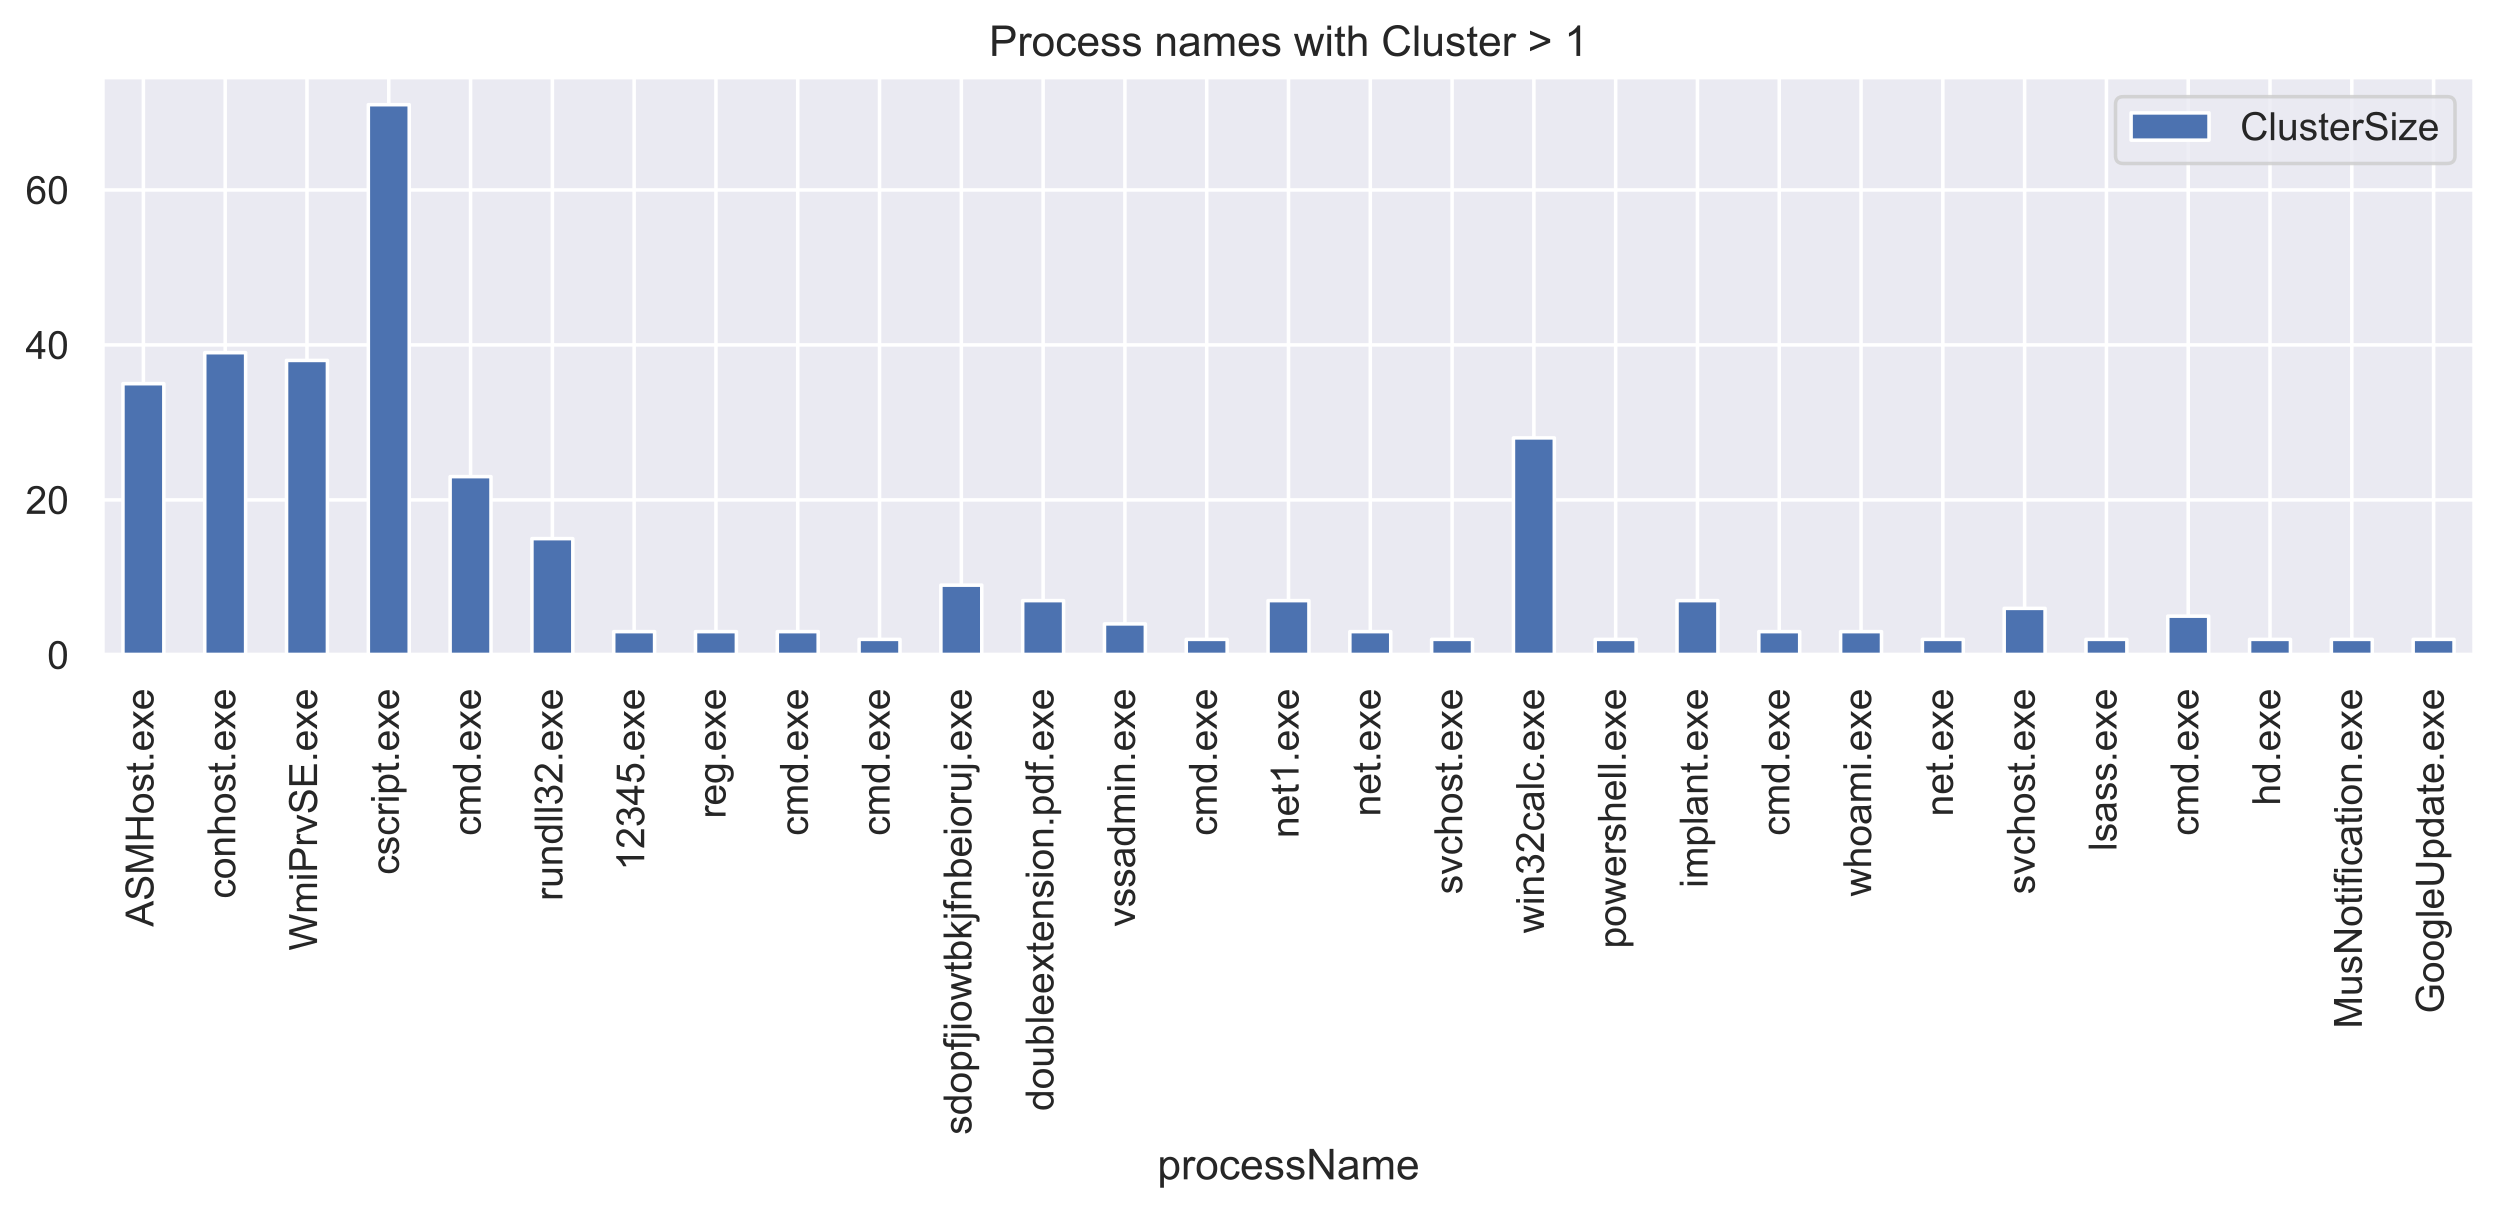 <?xml version="1.0" encoding="utf-8" standalone="no"?>
<!DOCTYPE svg PUBLIC "-//W3C//DTD SVG 1.1//EN"
  "http://www.w3.org/Graphics/SVG/1.1/DTD/svg11.dtd">
<!-- Created with matplotlib (https://matplotlib.org/) -->
<svg height="342.499pt" version="1.1" viewBox="0 0 705.734 342.499" width="705.734pt" xmlns="http://www.w3.org/2000/svg" xmlns:xlink="http://www.w3.org/1999/xlink">
 <defs>
  <style type="text/css">
*{stroke-linecap:butt;stroke-linejoin:round;}
  </style>
 </defs>
 <g id="figure_1">
  <g id="patch_1">
   <path d="M 0 342.499 
L 705.734 342.499 
L 705.734 -0 
L 0 -0 
z
" style="fill:#ffffff;"/>
  </g>
  <g id="axes_1">
   <g id="patch_2">
    <path d="M 28.934 184.869 
L 698.534 184.869 
L 698.534 21.789 
L 28.934 21.789 
z
" style="fill:#eaeaf2;"/>
   </g>
   <g id="matplotlib.axis_1">
    <g id="xtick_1">
     <g id="line2d_1">
      <path clip-path="url(#pcec8a87810)" d="M 40.479 184.869 
L 40.479 21.789 
" style="fill:none;stroke:#ffffff;stroke-linecap:round;"/>
     </g>
     <g id="text_1">
      <!-- ASMHost.exe -->
      <defs>
       <path d="M -0.141 0 
L 27.344 71.578 
L 37.547 71.578 
L 66.844 0 
L 56.062 0 
L 47.703 21.688 
L 17.781 21.688 
L 9.906 0 
z
M 20.516 29.391 
L 44.781 29.391 
L 37.312 49.219 
Q 33.891 58.25 32.234 64.062 
Q 30.859 57.172 28.375 50.391 
z
" id="ArialMT-65"/>
       <path d="M 4.5 23 
L 13.422 23.781 
Q 14.062 18.406 16.375 14.969 
Q 18.703 11.531 23.578 9.406 
Q 28.469 7.281 34.578 7.281 
Q 39.984 7.281 44.141 8.891 
Q 48.297 10.5 50.312 13.297 
Q 52.344 16.109 52.344 19.438 
Q 52.344 22.797 50.391 25.312 
Q 48.438 27.828 43.953 29.547 
Q 41.062 30.672 31.203 33.031 
Q 21.344 35.406 17.391 37.5 
Q 12.25 40.188 9.734 44.156 
Q 7.234 48.141 7.234 53.078 
Q 7.234 58.5 10.297 63.203 
Q 13.375 67.922 19.281 70.359 
Q 25.203 72.797 32.422 72.797 
Q 40.375 72.797 46.453 70.234 
Q 52.547 67.672 55.812 62.688 
Q 59.078 57.719 59.328 51.422 
L 50.25 50.734 
Q 49.516 57.516 45.281 60.984 
Q 41.062 64.453 32.812 64.453 
Q 24.219 64.453 20.281 61.297 
Q 16.359 58.156 16.359 53.719 
Q 16.359 49.859 19.141 47.359 
Q 21.875 44.875 33.422 42.266 
Q 44.969 39.656 49.266 37.703 
Q 55.516 34.812 58.484 30.391 
Q 61.469 25.984 61.469 20.219 
Q 61.469 14.5 58.203 9.438 
Q 54.938 4.391 48.797 1.578 
Q 42.672 -1.219 35.016 -1.219 
Q 25.297 -1.219 18.719 1.609 
Q 12.156 4.438 8.422 10.125 
Q 4.688 15.828 4.5 23 
z
" id="ArialMT-83"/>
       <path d="M 7.422 0 
L 7.422 71.578 
L 21.688 71.578 
L 38.625 20.906 
Q 40.969 13.812 42.047 10.297 
Q 43.266 14.203 45.844 21.781 
L 62.984 71.578 
L 75.734 71.578 
L 75.734 0 
L 66.609 0 
L 66.609 59.906 
L 45.797 0 
L 37.25 0 
L 16.547 60.938 
L 16.547 0 
z
" id="ArialMT-77"/>
       <path d="M 8.016 0 
L 8.016 71.578 
L 17.484 71.578 
L 17.484 42.188 
L 54.688 42.188 
L 54.688 71.578 
L 64.156 71.578 
L 64.156 0 
L 54.688 0 
L 54.688 33.734 
L 17.484 33.734 
L 17.484 0 
z
" id="ArialMT-72"/>
       <path d="M 3.328 25.922 
Q 3.328 40.328 11.328 47.266 
Q 18.016 53.031 27.641 53.031 
Q 38.328 53.031 45.109 46.016 
Q 51.906 39.016 51.906 26.656 
Q 51.906 16.656 48.906 10.906 
Q 45.906 5.172 40.156 2 
Q 34.422 -1.172 27.641 -1.172 
Q 16.75 -1.172 10.031 5.812 
Q 3.328 12.797 3.328 25.922 
z
M 12.359 25.922 
Q 12.359 15.969 16.703 11.016 
Q 21.047 6.062 27.641 6.062 
Q 34.188 6.062 38.531 11.031 
Q 42.875 16.016 42.875 26.219 
Q 42.875 35.844 38.5 40.797 
Q 34.125 45.75 27.641 45.75 
Q 21.047 45.75 16.703 40.812 
Q 12.359 35.891 12.359 25.922 
z
" id="ArialMT-111"/>
       <path d="M 3.078 15.484 
L 11.766 16.844 
Q 12.5 11.625 15.844 8.844 
Q 19.188 6.062 25.203 6.062 
Q 31.25 6.062 34.172 8.516 
Q 37.109 10.984 37.109 14.312 
Q 37.109 17.281 34.516 19 
Q 32.719 20.172 25.531 21.969 
Q 15.875 24.422 12.141 26.203 
Q 8.406 27.984 6.469 31.125 
Q 4.547 34.281 4.547 38.094 
Q 4.547 41.547 6.125 44.5 
Q 7.719 47.469 10.453 49.422 
Q 12.5 50.922 16.031 51.969 
Q 19.578 53.031 23.641 53.031 
Q 29.734 53.031 34.344 51.266 
Q 38.969 49.516 41.156 46.5 
Q 43.359 43.5 44.188 38.484 
L 35.594 37.312 
Q 35.016 41.312 32.203 43.547 
Q 29.391 45.797 24.266 45.797 
Q 18.219 45.797 15.625 43.797 
Q 13.031 41.797 13.031 39.109 
Q 13.031 37.406 14.109 36.031 
Q 15.188 34.625 17.484 33.688 
Q 18.797 33.203 25.25 31.453 
Q 34.578 28.953 38.25 27.359 
Q 41.938 25.781 44.031 22.75 
Q 46.141 19.734 46.141 15.234 
Q 46.141 10.844 43.578 6.953 
Q 41.016 3.078 36.172 0.953 
Q 31.344 -1.172 25.25 -1.172 
Q 15.141 -1.172 9.844 3.031 
Q 4.547 7.234 3.078 15.484 
z
" id="ArialMT-115"/>
       <path d="M 25.781 7.859 
L 27.047 0.094 
Q 23.344 -0.688 20.406 -0.688 
Q 15.625 -0.688 12.984 0.828 
Q 10.359 2.344 9.281 4.812 
Q 8.203 7.281 8.203 15.188 
L 8.203 45.016 
L 1.766 45.016 
L 1.766 51.859 
L 8.203 51.859 
L 8.203 64.703 
L 16.938 69.969 
L 16.938 51.859 
L 25.781 51.859 
L 25.781 45.016 
L 16.938 45.016 
L 16.938 14.703 
Q 16.938 10.938 17.406 9.859 
Q 17.875 8.797 18.922 8.156 
Q 19.969 7.516 21.922 7.516 
Q 23.391 7.516 25.781 7.859 
z
" id="ArialMT-116"/>
       <path d="M 9.078 0 
L 9.078 10.016 
L 19.094 10.016 
L 19.094 0 
z
" id="ArialMT-46"/>
       <path d="M 42.094 16.703 
L 51.172 15.578 
Q 49.031 7.625 43.219 3.219 
Q 37.406 -1.172 28.375 -1.172 
Q 17 -1.172 10.328 5.828 
Q 3.656 12.844 3.656 25.484 
Q 3.656 38.578 10.391 45.797 
Q 17.141 53.031 27.875 53.031 
Q 38.281 53.031 44.875 45.953 
Q 51.469 38.875 51.469 26.031 
Q 51.469 25.25 51.422 23.688 
L 12.75 23.688 
Q 13.234 15.141 17.578 10.594 
Q 21.922 6.062 28.422 6.062 
Q 33.25 6.062 36.672 8.594 
Q 40.094 11.141 42.094 16.703 
z
M 13.234 30.906 
L 42.188 30.906 
Q 41.609 37.453 38.875 40.719 
Q 34.672 45.797 27.984 45.797 
Q 21.922 45.797 17.797 41.75 
Q 13.672 37.703 13.234 30.906 
z
" id="ArialMT-101"/>
       <path d="M 0.734 0 
L 19.672 26.953 
L 2.156 51.859 
L 13.141 51.859 
L 21.094 39.703 
Q 23.344 36.234 24.703 33.891 
Q 26.859 37.109 28.656 39.594 
L 37.406 51.859 
L 47.906 51.859 
L 29.984 27.438 
L 49.266 0 
L 38.484 0 
L 27.828 16.109 
L 25 20.453 
L 11.375 0 
z
" id="ArialMT-120"/>
      </defs>
      <g style="fill:#262626;" transform="translate(43.323 261.614)rotate(-90)scale(0.11 -0.11)">
       <use xlink:href="#ArialMT-65"/>
       <use x="66.699" xlink:href="#ArialMT-83"/>
       <use x="133.398" xlink:href="#ArialMT-77"/>
       <use x="216.699" xlink:href="#ArialMT-72"/>
       <use x="288.916" xlink:href="#ArialMT-111"/>
       <use x="344.531" xlink:href="#ArialMT-115"/>
       <use x="394.531" xlink:href="#ArialMT-116"/>
       <use x="422.314" xlink:href="#ArialMT-46"/>
       <use x="450.098" xlink:href="#ArialMT-101"/>
       <use x="505.713" xlink:href="#ArialMT-120"/>
       <use x="555.713" xlink:href="#ArialMT-101"/>
      </g>
     </g>
    </g>
    <g id="xtick_2">
     <g id="line2d_2">
      <path clip-path="url(#pcec8a87810)" d="M 63.569 184.869 
L 63.569 21.789 
" style="fill:none;stroke:#ffffff;stroke-linecap:round;"/>
     </g>
     <g id="text_2">
      <!-- conhost.exe -->
      <defs>
       <path d="M 40.438 19 
L 49.078 17.875 
Q 47.656 8.938 41.812 3.875 
Q 35.984 -1.172 27.484 -1.172 
Q 16.844 -1.172 10.375 5.781 
Q 3.906 12.75 3.906 25.734 
Q 3.906 34.125 6.688 40.422 
Q 9.469 46.734 15.156 49.875 
Q 20.844 53.031 27.547 53.031 
Q 35.984 53.031 41.359 48.75 
Q 46.734 44.484 48.25 36.625 
L 39.703 35.297 
Q 38.484 40.531 35.375 43.156 
Q 32.281 45.797 27.875 45.797 
Q 21.234 45.797 17.078 41.031 
Q 12.938 36.281 12.938 25.984 
Q 12.938 15.531 16.938 10.797 
Q 20.953 6.062 27.391 6.062 
Q 32.562 6.062 36.031 9.234 
Q 39.5 12.406 40.438 19 
z
" id="ArialMT-99"/>
       <path d="M 6.594 0 
L 6.594 51.859 
L 14.5 51.859 
L 14.5 44.484 
Q 20.219 53.031 31 53.031 
Q 35.688 53.031 39.625 51.344 
Q 43.562 49.656 45.516 46.922 
Q 47.469 44.188 48.25 40.438 
Q 48.734 37.984 48.734 31.891 
L 48.734 0 
L 39.938 0 
L 39.938 31.547 
Q 39.938 36.922 38.906 39.578 
Q 37.891 42.234 35.281 43.812 
Q 32.672 45.406 29.156 45.406 
Q 23.531 45.406 19.453 41.844 
Q 15.375 38.281 15.375 28.328 
L 15.375 0 
z
" id="ArialMT-110"/>
       <path d="M 6.594 0 
L 6.594 71.578 
L 15.375 71.578 
L 15.375 45.906 
Q 21.531 53.031 30.906 53.031 
Q 36.672 53.031 40.922 50.75 
Q 45.172 48.484 47 44.484 
Q 48.828 40.484 48.828 32.859 
L 48.828 0 
L 40.047 0 
L 40.047 32.859 
Q 40.047 39.453 37.188 42.453 
Q 34.328 45.453 29.109 45.453 
Q 25.203 45.453 21.75 43.422 
Q 18.312 41.406 16.844 37.938 
Q 15.375 34.469 15.375 28.375 
L 15.375 0 
z
" id="ArialMT-104"/>
      </defs>
      <g style="fill:#262626;" transform="translate(66.412 253.683)rotate(-90)scale(0.11 -0.11)">
       <use xlink:href="#ArialMT-99"/>
       <use x="50" xlink:href="#ArialMT-111"/>
       <use x="105.615" xlink:href="#ArialMT-110"/>
       <use x="161.23" xlink:href="#ArialMT-104"/>
       <use x="216.846" xlink:href="#ArialMT-111"/>
       <use x="272.461" xlink:href="#ArialMT-115"/>
       <use x="322.461" xlink:href="#ArialMT-116"/>
       <use x="350.244" xlink:href="#ArialMT-46"/>
       <use x="378.027" xlink:href="#ArialMT-101"/>
       <use x="433.643" xlink:href="#ArialMT-120"/>
       <use x="483.643" xlink:href="#ArialMT-101"/>
      </g>
     </g>
    </g>
    <g id="xtick_3">
     <g id="line2d_3">
      <path clip-path="url(#pcec8a87810)" d="M 86.658 184.869 
L 86.658 21.789 
" style="fill:none;stroke:#ffffff;stroke-linecap:round;"/>
     </g>
     <g id="text_3">
      <!-- WmiPrvSE.exe -->
      <defs>
       <path d="M 20.219 0 
L 1.219 71.578 
L 10.938 71.578 
L 21.828 24.656 
Q 23.578 17.281 24.859 10.016 
Q 27.594 21.484 28.078 23.25 
L 41.703 71.578 
L 53.125 71.578 
L 63.375 35.359 
Q 67.234 21.875 68.953 10.016 
Q 70.312 16.797 72.516 25.594 
L 83.734 71.578 
L 93.266 71.578 
L 73.641 0 
L 64.5 0 
L 49.422 54.547 
Q 47.516 61.375 47.172 62.938 
Q 46.047 58.016 45.062 54.547 
L 29.891 0 
z
" id="ArialMT-87"/>
       <path d="M 6.594 0 
L 6.594 51.859 
L 14.453 51.859 
L 14.453 44.578 
Q 16.891 48.391 20.938 50.703 
Q 25 53.031 30.172 53.031 
Q 35.938 53.031 39.625 50.641 
Q 43.312 48.25 44.828 43.953 
Q 50.984 53.031 60.844 53.031 
Q 68.562 53.031 72.703 48.75 
Q 76.859 44.484 76.859 35.594 
L 76.859 0 
L 68.109 0 
L 68.109 32.672 
Q 68.109 37.938 67.25 40.25 
Q 66.406 42.578 64.156 43.984 
Q 61.922 45.406 58.891 45.406 
Q 53.422 45.406 49.797 41.766 
Q 46.188 38.141 46.188 30.125 
L 46.188 0 
L 37.406 0 
L 37.406 33.688 
Q 37.406 39.547 35.25 42.469 
Q 33.109 45.406 28.219 45.406 
Q 24.516 45.406 21.359 43.453 
Q 18.219 41.5 16.797 37.734 
Q 15.375 33.984 15.375 26.906 
L 15.375 0 
z
" id="ArialMT-109"/>
       <path d="M 6.641 61.469 
L 6.641 71.578 
L 15.438 71.578 
L 15.438 61.469 
z
M 6.641 0 
L 6.641 51.859 
L 15.438 51.859 
L 15.438 0 
z
" id="ArialMT-105"/>
       <path d="M 7.719 0 
L 7.719 71.578 
L 34.719 71.578 
Q 41.844 71.578 45.609 70.906 
Q 50.875 70.016 54.438 67.547 
Q 58.016 65.094 60.188 60.641 
Q 62.359 56.203 62.359 50.875 
Q 62.359 41.75 56.547 35.422 
Q 50.734 29.109 35.547 29.109 
L 17.188 29.109 
L 17.188 0 
z
M 17.188 37.547 
L 35.688 37.547 
Q 44.875 37.547 48.734 40.969 
Q 52.594 44.391 52.594 50.594 
Q 52.594 55.078 50.312 58.266 
Q 48.047 61.469 44.344 62.5 
Q 41.938 63.141 35.5 63.141 
L 17.188 63.141 
z
" id="ArialMT-80"/>
       <path d="M 6.5 0 
L 6.5 51.859 
L 14.406 51.859 
L 14.406 44 
Q 17.438 49.516 20 51.266 
Q 22.562 53.031 25.641 53.031 
Q 30.078 53.031 34.672 50.203 
L 31.641 42.047 
Q 28.422 43.953 25.203 43.953 
Q 22.312 43.953 20.016 42.219 
Q 17.719 40.484 16.75 37.406 
Q 15.281 32.719 15.281 27.156 
L 15.281 0 
z
" id="ArialMT-114"/>
       <path d="M 21 0 
L 1.266 51.859 
L 10.547 51.859 
L 21.688 20.797 
Q 23.484 15.766 25 10.359 
Q 26.172 14.453 28.266 20.219 
L 39.797 51.859 
L 48.828 51.859 
L 29.203 0 
z
" id="ArialMT-118"/>
       <path d="M 7.906 0 
L 7.906 71.578 
L 59.672 71.578 
L 59.672 63.141 
L 17.391 63.141 
L 17.391 41.219 
L 56.984 41.219 
L 56.984 32.812 
L 17.391 32.812 
L 17.391 8.453 
L 61.328 8.453 
L 61.328 0 
z
" id="ArialMT-69"/>
      </defs>
      <g style="fill:#262626;" transform="translate(89.502 268.324)rotate(-90)scale(0.11 -0.11)">
       <use xlink:href="#ArialMT-87"/>
       <use x="94.385" xlink:href="#ArialMT-109"/>
       <use x="177.686" xlink:href="#ArialMT-105"/>
       <use x="199.902" xlink:href="#ArialMT-80"/>
       <use x="266.602" xlink:href="#ArialMT-114"/>
       <use x="299.902" xlink:href="#ArialMT-118"/>
       <use x="349.902" xlink:href="#ArialMT-83"/>
       <use x="416.602" xlink:href="#ArialMT-69"/>
       <use x="483.301" xlink:href="#ArialMT-46"/>
       <use x="511.084" xlink:href="#ArialMT-101"/>
       <use x="566.699" xlink:href="#ArialMT-120"/>
       <use x="616.699" xlink:href="#ArialMT-101"/>
      </g>
     </g>
    </g>
    <g id="xtick_4">
     <g id="line2d_4">
      <path clip-path="url(#pcec8a87810)" d="M 109.748 184.869 
L 109.748 21.789 
" style="fill:none;stroke:#ffffff;stroke-linecap:round;"/>
     </g>
     <g id="text_4">
      <!-- cscript.exe -->
      <defs>
       <path d="M 6.594 -19.875 
L 6.594 51.859 
L 14.594 51.859 
L 14.594 45.125 
Q 17.438 49.078 21 51.047 
Q 24.562 53.031 29.641 53.031 
Q 36.281 53.031 41.359 49.609 
Q 46.438 46.188 49.016 39.953 
Q 51.609 33.734 51.609 26.312 
Q 51.609 18.359 48.75 11.984 
Q 45.906 5.609 40.453 2.219 
Q 35.016 -1.172 29 -1.172 
Q 24.609 -1.172 21.109 0.688 
Q 17.625 2.547 15.375 5.375 
L 15.375 -19.875 
z
M 14.547 25.641 
Q 14.547 15.625 18.594 10.844 
Q 22.656 6.062 28.422 6.062 
Q 34.281 6.062 38.453 11.016 
Q 42.625 15.969 42.625 26.375 
Q 42.625 36.281 38.547 41.203 
Q 34.469 46.141 28.812 46.141 
Q 23.188 46.141 18.859 40.891 
Q 14.547 35.641 14.547 25.641 
z
" id="ArialMT-112"/>
      </defs>
      <g style="fill:#262626;" transform="translate(112.592 246.939)rotate(-90)scale(0.11 -0.11)">
       <use xlink:href="#ArialMT-99"/>
       <use x="50" xlink:href="#ArialMT-115"/>
       <use x="100" xlink:href="#ArialMT-99"/>
       <use x="150" xlink:href="#ArialMT-114"/>
       <use x="183.301" xlink:href="#ArialMT-105"/>
       <use x="205.518" xlink:href="#ArialMT-112"/>
       <use x="261.133" xlink:href="#ArialMT-116"/>
       <use x="288.916" xlink:href="#ArialMT-46"/>
       <use x="316.699" xlink:href="#ArialMT-101"/>
       <use x="372.314" xlink:href="#ArialMT-120"/>
       <use x="422.314" xlink:href="#ArialMT-101"/>
      </g>
     </g>
    </g>
    <g id="xtick_5">
     <g id="line2d_5">
      <path clip-path="url(#pcec8a87810)" d="M 132.838 184.869 
L 132.838 21.789 
" style="fill:none;stroke:#ffffff;stroke-linecap:round;"/>
     </g>
     <g id="text_5">
      <!-- cmd.exe -->
      <defs>
       <path d="M 40.234 0 
L 40.234 6.547 
Q 35.297 -1.172 25.734 -1.172 
Q 19.531 -1.172 14.328 2.25 
Q 9.125 5.672 6.266 11.797 
Q 3.422 17.922 3.422 25.875 
Q 3.422 33.641 6 39.969 
Q 8.594 46.297 13.766 49.656 
Q 18.953 53.031 25.344 53.031 
Q 30.031 53.031 33.688 51.047 
Q 37.359 49.078 39.656 45.906 
L 39.656 71.578 
L 48.391 71.578 
L 48.391 0 
z
M 12.453 25.875 
Q 12.453 15.922 16.641 10.984 
Q 20.844 6.062 26.562 6.062 
Q 32.328 6.062 36.344 10.766 
Q 40.375 15.484 40.375 25.141 
Q 40.375 35.797 36.266 40.766 
Q 32.172 45.75 26.172 45.75 
Q 20.312 45.75 16.375 40.969 
Q 12.453 36.188 12.453 25.875 
z
" id="ArialMT-100"/>
      </defs>
      <g style="fill:#262626;" transform="translate(135.681 235.939)rotate(-90)scale(0.11 -0.11)">
       <use xlink:href="#ArialMT-99"/>
       <use x="50" xlink:href="#ArialMT-109"/>
       <use x="133.301" xlink:href="#ArialMT-100"/>
       <use x="188.916" xlink:href="#ArialMT-46"/>
       <use x="216.699" xlink:href="#ArialMT-101"/>
       <use x="272.314" xlink:href="#ArialMT-120"/>
       <use x="322.314" xlink:href="#ArialMT-101"/>
      </g>
     </g>
    </g>
    <g id="xtick_6">
     <g id="line2d_6">
      <path clip-path="url(#pcec8a87810)" d="M 155.927 184.869 
L 155.927 21.789 
" style="fill:none;stroke:#ffffff;stroke-linecap:round;"/>
     </g>
     <g id="text_6">
      <!-- rundll32.exe -->
      <defs>
       <path d="M 40.578 0 
L 40.578 7.625 
Q 34.516 -1.172 24.125 -1.172 
Q 19.531 -1.172 15.547 0.578 
Q 11.578 2.344 9.641 5 
Q 7.719 7.672 6.938 11.531 
Q 6.391 14.109 6.391 19.734 
L 6.391 51.859 
L 15.188 51.859 
L 15.188 23.094 
Q 15.188 16.219 15.719 13.812 
Q 16.547 10.359 19.234 8.375 
Q 21.922 6.391 25.875 6.391 
Q 29.828 6.391 33.297 8.422 
Q 36.766 10.453 38.203 13.938 
Q 39.656 17.438 39.656 24.078 
L 39.656 51.859 
L 48.438 51.859 
L 48.438 0 
z
" id="ArialMT-117"/>
       <path d="M 6.391 0 
L 6.391 71.578 
L 15.188 71.578 
L 15.188 0 
z
" id="ArialMT-108"/>
       <path d="M 4.203 18.891 
L 12.984 20.062 
Q 14.5 12.594 18.141 9.297 
Q 21.781 6 27 6 
Q 33.203 6 37.469 10.297 
Q 41.75 14.594 41.75 20.953 
Q 41.75 27 37.797 30.922 
Q 33.844 34.859 27.734 34.859 
Q 25.25 34.859 21.531 33.891 
L 22.516 41.609 
Q 23.391 41.5 23.922 41.5 
Q 29.547 41.5 34.031 44.422 
Q 38.531 47.359 38.531 53.469 
Q 38.531 58.297 35.25 61.469 
Q 31.984 64.656 26.812 64.656 
Q 21.688 64.656 18.266 61.422 
Q 14.844 58.203 13.875 51.766 
L 5.078 53.328 
Q 6.688 62.156 12.391 67.016 
Q 18.109 71.875 26.609 71.875 
Q 32.469 71.875 37.391 69.359 
Q 42.328 66.844 44.938 62.5 
Q 47.562 58.156 47.562 53.266 
Q 47.562 48.641 45.062 44.828 
Q 42.578 41.016 37.703 38.766 
Q 44.047 37.312 47.562 32.688 
Q 51.078 28.078 51.078 21.141 
Q 51.078 11.766 44.234 5.25 
Q 37.406 -1.266 26.953 -1.266 
Q 17.531 -1.266 11.297 4.344 
Q 5.078 9.969 4.203 18.891 
z
" id="ArialMT-51"/>
       <path d="M 50.344 8.453 
L 50.344 0 
L 3.031 0 
Q 2.938 3.172 4.047 6.109 
Q 5.859 10.938 9.828 15.625 
Q 13.812 20.312 21.344 26.469 
Q 33.016 36.031 37.109 41.625 
Q 41.219 47.219 41.219 52.203 
Q 41.219 57.422 37.469 61 
Q 33.734 64.594 27.734 64.594 
Q 21.391 64.594 17.578 60.781 
Q 13.766 56.984 13.719 50.25 
L 4.688 51.172 
Q 5.609 61.281 11.656 66.578 
Q 17.719 71.875 27.938 71.875 
Q 38.234 71.875 44.234 66.156 
Q 50.25 60.453 50.25 52 
Q 50.25 47.703 48.484 43.547 
Q 46.734 39.406 42.656 34.812 
Q 38.578 30.219 29.109 22.219 
Q 21.188 15.578 18.938 13.203 
Q 16.703 10.844 15.234 8.453 
z
" id="ArialMT-50"/>
      </defs>
      <g style="fill:#262626;" transform="translate(158.771 254.295)rotate(-90)scale(0.11 -0.11)">
       <use xlink:href="#ArialMT-114"/>
       <use x="33.301" xlink:href="#ArialMT-117"/>
       <use x="88.916" xlink:href="#ArialMT-110"/>
       <use x="144.531" xlink:href="#ArialMT-100"/>
       <use x="200.146" xlink:href="#ArialMT-108"/>
       <use x="222.363" xlink:href="#ArialMT-108"/>
       <use x="244.58" xlink:href="#ArialMT-51"/>
       <use x="300.195" xlink:href="#ArialMT-50"/>
       <use x="355.811" xlink:href="#ArialMT-46"/>
       <use x="383.594" xlink:href="#ArialMT-101"/>
       <use x="439.209" xlink:href="#ArialMT-120"/>
       <use x="489.209" xlink:href="#ArialMT-101"/>
      </g>
     </g>
    </g>
    <g id="xtick_7">
     <g id="line2d_7">
      <path clip-path="url(#pcec8a87810)" d="M 179.017 184.869 
L 179.017 21.789 
" style="fill:none;stroke:#ffffff;stroke-linecap:round;"/>
     </g>
     <g id="text_7">
      <!-- 12345.exe -->
      <defs>
       <path d="M 37.25 0 
L 28.469 0 
L 28.469 56 
Q 25.297 52.984 20.141 49.953 
Q 14.984 46.922 10.891 45.406 
L 10.891 53.906 
Q 18.266 57.375 23.781 62.297 
Q 29.297 67.234 31.594 71.875 
L 37.25 71.875 
z
" id="ArialMT-49"/>
       <path d="M 32.328 0 
L 32.328 17.141 
L 1.266 17.141 
L 1.266 25.203 
L 33.938 71.578 
L 41.109 71.578 
L 41.109 25.203 
L 50.781 25.203 
L 50.781 17.141 
L 41.109 17.141 
L 41.109 0 
z
M 32.328 25.203 
L 32.328 57.469 
L 9.906 25.203 
z
" id="ArialMT-52"/>
       <path d="M 4.156 18.75 
L 13.375 19.531 
Q 14.406 12.797 18.141 9.391 
Q 21.875 6 27.156 6 
Q 33.5 6 37.891 10.781 
Q 42.281 15.578 42.281 23.484 
Q 42.281 31 38.062 35.344 
Q 33.844 39.703 27 39.703 
Q 22.75 39.703 19.328 37.766 
Q 15.922 35.844 13.969 32.766 
L 5.719 33.844 
L 12.641 70.609 
L 48.25 70.609 
L 48.25 62.203 
L 19.672 62.203 
L 15.828 42.969 
Q 22.266 47.469 29.344 47.469 
Q 38.719 47.469 45.156 40.969 
Q 51.609 34.469 51.609 24.266 
Q 51.609 14.547 45.953 7.469 
Q 39.062 -1.219 27.156 -1.219 
Q 17.391 -1.219 11.203 4.25 
Q 5.031 9.719 4.156 18.75 
z
" id="ArialMT-53"/>
      </defs>
      <g style="fill:#262626;" transform="translate(181.86 245.745)rotate(-90)scale(0.11 -0.11)">
       <use xlink:href="#ArialMT-49"/>
       <use x="55.615" xlink:href="#ArialMT-50"/>
       <use x="111.23" xlink:href="#ArialMT-51"/>
       <use x="166.846" xlink:href="#ArialMT-52"/>
       <use x="222.461" xlink:href="#ArialMT-53"/>
       <use x="278.076" xlink:href="#ArialMT-46"/>
       <use x="305.859" xlink:href="#ArialMT-101"/>
       <use x="361.475" xlink:href="#ArialMT-120"/>
       <use x="411.475" xlink:href="#ArialMT-101"/>
      </g>
     </g>
    </g>
    <g id="xtick_8">
     <g id="line2d_8">
      <path clip-path="url(#pcec8a87810)" d="M 202.106 184.869 
L 202.106 21.789 
" style="fill:none;stroke:#ffffff;stroke-linecap:round;"/>
     </g>
     <g id="text_8">
      <!-- reg.exe -->
      <defs>
       <path d="M 4.984 -4.297 
L 13.531 -5.562 
Q 14.062 -9.516 16.5 -11.328 
Q 19.781 -13.766 25.438 -13.766 
Q 31.547 -13.766 34.859 -11.328 
Q 38.188 -8.891 39.359 -4.5 
Q 40.047 -1.812 39.984 6.781 
Q 34.234 0 25.641 0 
Q 14.938 0 9.078 7.719 
Q 3.219 15.438 3.219 26.219 
Q 3.219 33.641 5.906 39.906 
Q 8.594 46.188 13.688 49.609 
Q 18.797 53.031 25.688 53.031 
Q 34.859 53.031 40.828 45.609 
L 40.828 51.859 
L 48.922 51.859 
L 48.922 7.031 
Q 48.922 -5.078 46.453 -10.125 
Q 44 -15.188 38.641 -18.109 
Q 33.297 -21.047 25.484 -21.047 
Q 16.219 -21.047 10.5 -16.875 
Q 4.781 -12.703 4.984 -4.297 
z
M 12.25 26.859 
Q 12.25 16.656 16.297 11.969 
Q 20.359 7.281 26.469 7.281 
Q 32.516 7.281 36.609 11.938 
Q 40.719 16.609 40.719 26.562 
Q 40.719 36.078 36.5 40.906 
Q 32.281 45.75 26.312 45.75 
Q 20.453 45.75 16.344 40.984 
Q 12.25 36.234 12.25 26.859 
z
" id="ArialMT-103"/>
      </defs>
      <g style="fill:#262626;" transform="translate(204.821 231.056)rotate(-90)scale(0.11 -0.11)">
       <use xlink:href="#ArialMT-114"/>
       <use x="33.301" xlink:href="#ArialMT-101"/>
       <use x="88.916" xlink:href="#ArialMT-103"/>
       <use x="144.531" xlink:href="#ArialMT-46"/>
       <use x="172.314" xlink:href="#ArialMT-101"/>
       <use x="227.93" xlink:href="#ArialMT-120"/>
       <use x="277.93" xlink:href="#ArialMT-101"/>
      </g>
     </g>
    </g>
    <g id="xtick_9">
     <g id="line2d_9">
      <path clip-path="url(#pcec8a87810)" d="M 225.196 184.869 
L 225.196 21.789 
" style="fill:none;stroke:#ffffff;stroke-linecap:round;"/>
     </g>
     <g id="text_9">
      <!-- cmd.exe -->
      <g style="fill:#262626;" transform="translate(228.04 235.939)rotate(-90)scale(0.11 -0.11)">
       <use xlink:href="#ArialMT-99"/>
       <use x="50" xlink:href="#ArialMT-109"/>
       <use x="133.301" xlink:href="#ArialMT-100"/>
       <use x="188.916" xlink:href="#ArialMT-46"/>
       <use x="216.699" xlink:href="#ArialMT-101"/>
       <use x="272.314" xlink:href="#ArialMT-120"/>
       <use x="322.314" xlink:href="#ArialMT-101"/>
      </g>
     </g>
    </g>
    <g id="xtick_10">
     <g id="line2d_10">
      <path clip-path="url(#pcec8a87810)" d="M 248.286 184.869 
L 248.286 21.789 
" style="fill:none;stroke:#ffffff;stroke-linecap:round;"/>
     </g>
     <g id="text_10">
      <!-- cmd.exe -->
      <g style="fill:#262626;" transform="translate(251.129 235.939)rotate(-90)scale(0.11 -0.11)">
       <use xlink:href="#ArialMT-99"/>
       <use x="50" xlink:href="#ArialMT-109"/>
       <use x="133.301" xlink:href="#ArialMT-100"/>
       <use x="188.916" xlink:href="#ArialMT-46"/>
       <use x="216.699" xlink:href="#ArialMT-101"/>
       <use x="272.314" xlink:href="#ArialMT-120"/>
       <use x="322.314" xlink:href="#ArialMT-101"/>
      </g>
     </g>
    </g>
    <g id="xtick_11">
     <g id="line2d_11">
      <path clip-path="url(#pcec8a87810)" d="M 271.375 184.869 
L 271.375 21.789 
" style="fill:none;stroke:#ffffff;stroke-linecap:round;"/>
     </g>
     <g id="text_11">
      <!-- sdopfjiowtbkjfnbeioruj.exe -->
      <defs>
       <path d="M 8.688 0 
L 8.688 45.016 
L 0.922 45.016 
L 0.922 51.859 
L 8.688 51.859 
L 8.688 57.375 
Q 8.688 62.594 9.625 65.141 
Q 10.891 68.562 14.078 70.672 
Q 17.281 72.797 23.047 72.797 
Q 26.766 72.797 31.25 71.922 
L 29.938 64.266 
Q 27.203 64.75 24.75 64.75 
Q 20.75 64.75 19.094 63.031 
Q 17.438 61.328 17.438 56.641 
L 17.438 51.859 
L 27.547 51.859 
L 27.547 45.016 
L 17.438 45.016 
L 17.438 0 
z
" id="ArialMT-102"/>
       <path d="M 6.547 61.375 
L 6.547 71.578 
L 15.328 71.578 
L 15.328 61.375 
z
M -4.594 -20.125 
L -2.938 -12.641 
Q -0.297 -13.328 1.219 -13.328 
Q 3.906 -13.328 5.219 -11.547 
Q 6.547 -9.766 6.547 -2.641 
L 6.547 51.859 
L 15.328 51.859 
L 15.328 -2.828 
Q 15.328 -12.406 12.844 -16.156 
Q 9.672 -21.047 2.297 -21.047 
Q -1.266 -21.047 -4.594 -20.125 
z
" id="ArialMT-106"/>
       <path d="M 16.156 0 
L 0.297 51.859 
L 9.375 51.859 
L 17.625 21.922 
L 20.703 10.797 
Q 20.906 11.625 23.391 21.484 
L 31.641 51.859 
L 40.672 51.859 
L 48.438 21.781 
L 51.031 11.859 
L 54 21.875 
L 62.891 51.859 
L 71.438 51.859 
L 55.219 0 
L 46.094 0 
L 37.844 31.062 
L 35.844 39.891 
L 25.344 0 
z
" id="ArialMT-119"/>
       <path d="M 14.703 0 
L 6.547 0 
L 6.547 71.578 
L 15.328 71.578 
L 15.328 46.047 
Q 20.906 53.031 29.547 53.031 
Q 34.328 53.031 38.594 51.094 
Q 42.875 49.172 45.625 45.672 
Q 48.391 42.188 49.953 37.25 
Q 51.516 32.328 51.516 26.703 
Q 51.516 13.375 44.922 6.094 
Q 38.328 -1.172 29.109 -1.172 
Q 19.922 -1.172 14.703 6.5 
z
M 14.594 26.312 
Q 14.594 17 17.141 12.844 
Q 21.297 6.062 28.375 6.062 
Q 34.125 6.062 38.328 11.062 
Q 42.531 16.062 42.531 25.984 
Q 42.531 36.141 38.5 40.969 
Q 34.469 45.797 28.766 45.797 
Q 23 45.797 18.797 40.797 
Q 14.594 35.797 14.594 26.312 
z
" id="ArialMT-98"/>
       <path d="M 6.641 0 
L 6.641 71.578 
L 15.438 71.578 
L 15.438 30.766 
L 36.234 51.859 
L 47.609 51.859 
L 27.781 32.625 
L 49.609 0 
L 38.766 0 
L 21.625 26.516 
L 15.438 20.562 
L 15.438 0 
z
" id="ArialMT-107"/>
      </defs>
      <g style="fill:#262626;" transform="translate(274.222 320.325)rotate(-90)scale(0.11 -0.11)">
       <use xlink:href="#ArialMT-115"/>
       <use x="50" xlink:href="#ArialMT-100"/>
       <use x="105.615" xlink:href="#ArialMT-111"/>
       <use x="161.23" xlink:href="#ArialMT-112"/>
       <use x="216.846" xlink:href="#ArialMT-102"/>
       <use x="244.629" xlink:href="#ArialMT-106"/>
       <use x="266.846" xlink:href="#ArialMT-105"/>
       <use x="289.062" xlink:href="#ArialMT-111"/>
       <use x="344.678" xlink:href="#ArialMT-119"/>
       <use x="416.895" xlink:href="#ArialMT-116"/>
       <use x="444.678" xlink:href="#ArialMT-98"/>
       <use x="500.293" xlink:href="#ArialMT-107"/>
       <use x="550.293" xlink:href="#ArialMT-106"/>
       <use x="572.51" xlink:href="#ArialMT-102"/>
       <use x="600.293" xlink:href="#ArialMT-110"/>
       <use x="655.908" xlink:href="#ArialMT-98"/>
       <use x="711.523" xlink:href="#ArialMT-101"/>
       <use x="767.139" xlink:href="#ArialMT-105"/>
       <use x="789.355" xlink:href="#ArialMT-111"/>
       <use x="844.971" xlink:href="#ArialMT-114"/>
       <use x="878.271" xlink:href="#ArialMT-117"/>
       <use x="933.887" xlink:href="#ArialMT-106"/>
       <use x="956.104" xlink:href="#ArialMT-46"/>
       <use x="983.887" xlink:href="#ArialMT-101"/>
       <use x="1039.502" xlink:href="#ArialMT-120"/>
       <use x="1089.502" xlink:href="#ArialMT-101"/>
      </g>
     </g>
    </g>
    <g id="xtick_12">
     <g id="line2d_12">
      <path clip-path="url(#pcec8a87810)" d="M 294.465 184.869 
L 294.465 21.789 
" style="fill:none;stroke:#ffffff;stroke-linecap:round;"/>
     </g>
     <g id="text_12">
      <!-- doubleextension.pdf.exe -->
      <g style="fill:#262626;" transform="translate(297.376 313.62)rotate(-90)scale(0.11 -0.11)">
       <use xlink:href="#ArialMT-100"/>
       <use x="55.615" xlink:href="#ArialMT-111"/>
       <use x="111.23" xlink:href="#ArialMT-117"/>
       <use x="166.846" xlink:href="#ArialMT-98"/>
       <use x="222.461" xlink:href="#ArialMT-108"/>
       <use x="244.678" xlink:href="#ArialMT-101"/>
       <use x="300.293" xlink:href="#ArialMT-101"/>
       <use x="355.908" xlink:href="#ArialMT-120"/>
       <use x="405.908" xlink:href="#ArialMT-116"/>
       <use x="433.691" xlink:href="#ArialMT-101"/>
       <use x="489.307" xlink:href="#ArialMT-110"/>
       <use x="544.922" xlink:href="#ArialMT-115"/>
       <use x="594.922" xlink:href="#ArialMT-105"/>
       <use x="617.139" xlink:href="#ArialMT-111"/>
       <use x="672.754" xlink:href="#ArialMT-110"/>
       <use x="728.369" xlink:href="#ArialMT-46"/>
       <use x="756.152" xlink:href="#ArialMT-112"/>
       <use x="811.768" xlink:href="#ArialMT-100"/>
       <use x="867.383" xlink:href="#ArialMT-102"/>
       <use x="895.166" xlink:href="#ArialMT-46"/>
       <use x="922.949" xlink:href="#ArialMT-101"/>
       <use x="978.564" xlink:href="#ArialMT-120"/>
       <use x="1028.564" xlink:href="#ArialMT-101"/>
      </g>
     </g>
    </g>
    <g id="xtick_13">
     <g id="line2d_13">
      <path clip-path="url(#pcec8a87810)" d="M 317.555 184.869 
L 317.555 21.789 
" style="fill:none;stroke:#ffffff;stroke-linecap:round;"/>
     </g>
     <g id="text_13">
      <!-- vssadmin.exe -->
      <defs>
       <path d="M 40.438 6.391 
Q 35.547 2.25 31.031 0.531 
Q 26.516 -1.172 21.344 -1.172 
Q 12.797 -1.172 8.203 3 
Q 3.609 7.172 3.609 13.672 
Q 3.609 17.484 5.344 20.625 
Q 7.078 23.781 9.891 25.688 
Q 12.703 27.594 16.219 28.562 
Q 18.797 29.25 24.031 29.891 
Q 34.672 31.156 39.703 32.906 
Q 39.75 34.719 39.75 35.203 
Q 39.75 40.578 37.25 42.781 
Q 33.891 45.75 27.25 45.75 
Q 21.047 45.75 18.094 43.578 
Q 15.141 41.406 13.719 35.891 
L 5.125 37.062 
Q 6.297 42.578 8.984 45.969 
Q 11.672 49.359 16.75 51.188 
Q 21.828 53.031 28.516 53.031 
Q 35.156 53.031 39.297 51.469 
Q 43.453 49.906 45.406 47.531 
Q 47.359 45.172 48.141 41.547 
Q 48.578 39.312 48.578 33.453 
L 48.578 21.734 
Q 48.578 9.469 49.141 6.219 
Q 49.703 2.984 51.375 0 
L 42.188 0 
Q 40.828 2.734 40.438 6.391 
z
M 39.703 26.031 
Q 34.906 24.078 25.344 22.703 
Q 19.922 21.922 17.672 20.938 
Q 15.438 19.969 14.203 18.094 
Q 12.984 16.219 12.984 13.922 
Q 12.984 10.406 15.641 8.062 
Q 18.312 5.719 23.438 5.719 
Q 28.516 5.719 32.469 7.938 
Q 36.422 10.156 38.281 14.016 
Q 39.703 17 39.703 22.797 
z
" id="ArialMT-97"/>
      </defs>
      <g style="fill:#262626;" transform="translate(320.398 261.617)rotate(-90)scale(0.11 -0.11)">
       <use xlink:href="#ArialMT-118"/>
       <use x="50" xlink:href="#ArialMT-115"/>
       <use x="100" xlink:href="#ArialMT-115"/>
       <use x="150" xlink:href="#ArialMT-97"/>
       <use x="205.615" xlink:href="#ArialMT-100"/>
       <use x="261.23" xlink:href="#ArialMT-109"/>
       <use x="344.531" xlink:href="#ArialMT-105"/>
       <use x="366.748" xlink:href="#ArialMT-110"/>
       <use x="422.363" xlink:href="#ArialMT-46"/>
       <use x="450.146" xlink:href="#ArialMT-101"/>
       <use x="505.762" xlink:href="#ArialMT-120"/>
       <use x="555.762" xlink:href="#ArialMT-101"/>
      </g>
     </g>
    </g>
    <g id="xtick_14">
     <g id="line2d_14">
      <path clip-path="url(#pcec8a87810)" d="M 340.644 184.869 
L 340.644 21.789 
" style="fill:none;stroke:#ffffff;stroke-linecap:round;"/>
     </g>
     <g id="text_14">
      <!-- cmd.exe -->
      <g style="fill:#262626;" transform="translate(343.488 235.939)rotate(-90)scale(0.11 -0.11)">
       <use xlink:href="#ArialMT-99"/>
       <use x="50" xlink:href="#ArialMT-109"/>
       <use x="133.301" xlink:href="#ArialMT-100"/>
       <use x="188.916" xlink:href="#ArialMT-46"/>
       <use x="216.699" xlink:href="#ArialMT-101"/>
       <use x="272.314" xlink:href="#ArialMT-120"/>
       <use x="322.314" xlink:href="#ArialMT-101"/>
      </g>
     </g>
    </g>
    <g id="xtick_15">
     <g id="line2d_15">
      <path clip-path="url(#pcec8a87810)" d="M 363.734 184.869 
L 363.734 21.789 
" style="fill:none;stroke:#ffffff;stroke-linecap:round;"/>
     </g>
     <g id="text_15">
      <!-- net1.exe -->
      <g style="fill:#262626;" transform="translate(366.578 236.566)rotate(-90)scale(0.11 -0.11)">
       <use xlink:href="#ArialMT-110"/>
       <use x="55.615" xlink:href="#ArialMT-101"/>
       <use x="111.23" xlink:href="#ArialMT-116"/>
       <use x="139.014" xlink:href="#ArialMT-49"/>
       <use x="194.629" xlink:href="#ArialMT-46"/>
       <use x="222.412" xlink:href="#ArialMT-101"/>
       <use x="278.027" xlink:href="#ArialMT-120"/>
       <use x="328.027" xlink:href="#ArialMT-101"/>
      </g>
     </g>
    </g>
    <g id="xtick_16">
     <g id="line2d_16">
      <path clip-path="url(#pcec8a87810)" d="M 386.824 184.869 
L 386.824 21.789 
" style="fill:none;stroke:#ffffff;stroke-linecap:round;"/>
     </g>
     <g id="text_16">
      <!-- net.exe -->
      <g style="fill:#262626;" transform="translate(389.667 230.449)rotate(-90)scale(0.11 -0.11)">
       <use xlink:href="#ArialMT-110"/>
       <use x="55.615" xlink:href="#ArialMT-101"/>
       <use x="111.23" xlink:href="#ArialMT-116"/>
       <use x="139.014" xlink:href="#ArialMT-46"/>
       <use x="166.797" xlink:href="#ArialMT-101"/>
       <use x="222.412" xlink:href="#ArialMT-120"/>
       <use x="272.412" xlink:href="#ArialMT-101"/>
      </g>
     </g>
    </g>
    <g id="xtick_17">
     <g id="line2d_17">
      <path clip-path="url(#pcec8a87810)" d="M 409.913 184.869 
L 409.913 21.789 
" style="fill:none;stroke:#ffffff;stroke-linecap:round;"/>
     </g>
     <g id="text_17">
      <!-- svchost.exe -->
      <g style="fill:#262626;" transform="translate(412.757 252.449)rotate(-90)scale(0.11 -0.11)">
       <use xlink:href="#ArialMT-115"/>
       <use x="50" xlink:href="#ArialMT-118"/>
       <use x="100" xlink:href="#ArialMT-99"/>
       <use x="150" xlink:href="#ArialMT-104"/>
       <use x="205.615" xlink:href="#ArialMT-111"/>
       <use x="261.23" xlink:href="#ArialMT-115"/>
       <use x="311.23" xlink:href="#ArialMT-116"/>
       <use x="339.014" xlink:href="#ArialMT-46"/>
       <use x="366.797" xlink:href="#ArialMT-101"/>
       <use x="422.412" xlink:href="#ArialMT-120"/>
       <use x="472.412" xlink:href="#ArialMT-101"/>
      </g>
     </g>
    </g>
    <g id="xtick_18">
     <g id="line2d_18">
      <path clip-path="url(#pcec8a87810)" d="M 433.003 184.869 
L 433.003 21.789 
" style="fill:none;stroke:#ffffff;stroke-linecap:round;"/>
     </g>
     <g id="text_18">
      <!-- win32calc.exe -->
      <g style="fill:#262626;" transform="translate(435.847 263.46)rotate(-90)scale(0.11 -0.11)">
       <use xlink:href="#ArialMT-119"/>
       <use x="72.217" xlink:href="#ArialMT-105"/>
       <use x="94.434" xlink:href="#ArialMT-110"/>
       <use x="150.049" xlink:href="#ArialMT-51"/>
       <use x="205.664" xlink:href="#ArialMT-50"/>
       <use x="261.279" xlink:href="#ArialMT-99"/>
       <use x="311.279" xlink:href="#ArialMT-97"/>
       <use x="366.895" xlink:href="#ArialMT-108"/>
       <use x="389.111" xlink:href="#ArialMT-99"/>
       <use x="439.111" xlink:href="#ArialMT-46"/>
       <use x="466.895" xlink:href="#ArialMT-101"/>
       <use x="522.51" xlink:href="#ArialMT-120"/>
       <use x="572.51" xlink:href="#ArialMT-101"/>
      </g>
     </g>
    </g>
    <g id="xtick_19">
     <g id="line2d_19">
      <path clip-path="url(#pcec8a87810)" d="M 456.093 184.869 
L 456.093 21.789 
" style="fill:none;stroke:#ffffff;stroke-linecap:round;"/>
     </g>
     <g id="text_19">
      <!-- powershell.exe -->
      <g style="fill:#262626;" transform="translate(458.936 267.739)rotate(-90)scale(0.11 -0.11)">
       <use xlink:href="#ArialMT-112"/>
       <use x="55.615" xlink:href="#ArialMT-111"/>
       <use x="111.23" xlink:href="#ArialMT-119"/>
       <use x="183.447" xlink:href="#ArialMT-101"/>
       <use x="239.062" xlink:href="#ArialMT-114"/>
       <use x="272.363" xlink:href="#ArialMT-115"/>
       <use x="322.363" xlink:href="#ArialMT-104"/>
       <use x="377.979" xlink:href="#ArialMT-101"/>
       <use x="433.594" xlink:href="#ArialMT-108"/>
       <use x="455.811" xlink:href="#ArialMT-108"/>
       <use x="478.027" xlink:href="#ArialMT-46"/>
       <use x="505.811" xlink:href="#ArialMT-101"/>
       <use x="561.426" xlink:href="#ArialMT-120"/>
       <use x="611.426" xlink:href="#ArialMT-101"/>
      </g>
     </g>
    </g>
    <g id="xtick_20">
     <g id="line2d_20">
      <path clip-path="url(#pcec8a87810)" d="M 479.182 184.869 
L 479.182 21.789 
" style="fill:none;stroke:#ffffff;stroke-linecap:round;"/>
     </g>
     <g id="text_20">
      <!-- implant.exe -->
      <g style="fill:#262626;" transform="translate(482.026 250.617)rotate(-90)scale(0.11 -0.11)">
       <use xlink:href="#ArialMT-105"/>
       <use x="22.217" xlink:href="#ArialMT-109"/>
       <use x="105.518" xlink:href="#ArialMT-112"/>
       <use x="161.133" xlink:href="#ArialMT-108"/>
       <use x="183.35" xlink:href="#ArialMT-97"/>
       <use x="238.965" xlink:href="#ArialMT-110"/>
       <use x="294.58" xlink:href="#ArialMT-116"/>
       <use x="322.363" xlink:href="#ArialMT-46"/>
       <use x="350.146" xlink:href="#ArialMT-101"/>
       <use x="405.762" xlink:href="#ArialMT-120"/>
       <use x="455.762" xlink:href="#ArialMT-101"/>
      </g>
     </g>
    </g>
    <g id="xtick_21">
     <g id="line2d_21">
      <path clip-path="url(#pcec8a87810)" d="M 502.272 184.869 
L 502.272 21.789 
" style="fill:none;stroke:#ffffff;stroke-linecap:round;"/>
     </g>
     <g id="text_21">
      <!-- cmd.exe -->
      <g style="fill:#262626;" transform="translate(505.116 235.939)rotate(-90)scale(0.11 -0.11)">
       <use xlink:href="#ArialMT-99"/>
       <use x="50" xlink:href="#ArialMT-109"/>
       <use x="133.301" xlink:href="#ArialMT-100"/>
       <use x="188.916" xlink:href="#ArialMT-46"/>
       <use x="216.699" xlink:href="#ArialMT-101"/>
       <use x="272.314" xlink:href="#ArialMT-120"/>
       <use x="322.314" xlink:href="#ArialMT-101"/>
      </g>
     </g>
    </g>
    <g id="xtick_22">
     <g id="line2d_22">
      <path clip-path="url(#pcec8a87810)" d="M 525.362 184.869 
L 525.362 21.789 
" style="fill:none;stroke:#ffffff;stroke-linecap:round;"/>
     </g>
     <g id="text_22">
      <!-- whoami.exe -->
      <g style="fill:#262626;" transform="translate(528.205 253.061)rotate(-90)scale(0.11 -0.11)">
       <use xlink:href="#ArialMT-119"/>
       <use x="72.217" xlink:href="#ArialMT-104"/>
       <use x="127.832" xlink:href="#ArialMT-111"/>
       <use x="183.447" xlink:href="#ArialMT-97"/>
       <use x="239.062" xlink:href="#ArialMT-109"/>
       <use x="322.363" xlink:href="#ArialMT-105"/>
       <use x="344.58" xlink:href="#ArialMT-46"/>
       <use x="372.363" xlink:href="#ArialMT-101"/>
       <use x="427.979" xlink:href="#ArialMT-120"/>
       <use x="477.979" xlink:href="#ArialMT-101"/>
      </g>
     </g>
    </g>
    <g id="xtick_23">
     <g id="line2d_23">
      <path clip-path="url(#pcec8a87810)" d="M 548.451 184.869 
L 548.451 21.789 
" style="fill:none;stroke:#ffffff;stroke-linecap:round;"/>
     </g>
     <g id="text_23">
      <!-- net.exe -->
      <g style="fill:#262626;" transform="translate(551.295 230.449)rotate(-90)scale(0.11 -0.11)">
       <use xlink:href="#ArialMT-110"/>
       <use x="55.615" xlink:href="#ArialMT-101"/>
       <use x="111.23" xlink:href="#ArialMT-116"/>
       <use x="139.014" xlink:href="#ArialMT-46"/>
       <use x="166.797" xlink:href="#ArialMT-101"/>
       <use x="222.412" xlink:href="#ArialMT-120"/>
       <use x="272.412" xlink:href="#ArialMT-101"/>
      </g>
     </g>
    </g>
    <g id="xtick_24">
     <g id="line2d_24">
      <path clip-path="url(#pcec8a87810)" d="M 571.541 184.869 
L 571.541 21.789 
" style="fill:none;stroke:#ffffff;stroke-linecap:round;"/>
     </g>
     <g id="text_24">
      <!-- svchost.exe -->
      <g style="fill:#262626;" transform="translate(574.385 252.449)rotate(-90)scale(0.11 -0.11)">
       <use xlink:href="#ArialMT-115"/>
       <use x="50" xlink:href="#ArialMT-118"/>
       <use x="100" xlink:href="#ArialMT-99"/>
       <use x="150" xlink:href="#ArialMT-104"/>
       <use x="205.615" xlink:href="#ArialMT-111"/>
       <use x="261.23" xlink:href="#ArialMT-115"/>
       <use x="311.23" xlink:href="#ArialMT-116"/>
       <use x="339.014" xlink:href="#ArialMT-46"/>
       <use x="366.797" xlink:href="#ArialMT-101"/>
       <use x="422.412" xlink:href="#ArialMT-120"/>
       <use x="472.412" xlink:href="#ArialMT-101"/>
      </g>
     </g>
    </g>
    <g id="xtick_25">
     <g id="line2d_25">
      <path clip-path="url(#pcec8a87810)" d="M 594.631 184.869 
L 594.631 21.789 
" style="fill:none;stroke:#ffffff;stroke-linecap:round;"/>
     </g>
     <g id="text_25">
      <!-- lsass.exe -->
      <g style="fill:#262626;" transform="translate(597.474 240.22)rotate(-90)scale(0.11 -0.11)">
       <use xlink:href="#ArialMT-108"/>
       <use x="22.217" xlink:href="#ArialMT-115"/>
       <use x="72.217" xlink:href="#ArialMT-97"/>
       <use x="127.832" xlink:href="#ArialMT-115"/>
       <use x="177.832" xlink:href="#ArialMT-115"/>
       <use x="227.832" xlink:href="#ArialMT-46"/>
       <use x="255.615" xlink:href="#ArialMT-101"/>
       <use x="311.23" xlink:href="#ArialMT-120"/>
       <use x="361.23" xlink:href="#ArialMT-101"/>
      </g>
     </g>
    </g>
    <g id="xtick_26">
     <g id="line2d_26">
      <path clip-path="url(#pcec8a87810)" d="M 617.72 184.869 
L 617.72 21.789 
" style="fill:none;stroke:#ffffff;stroke-linecap:round;"/>
     </g>
     <g id="text_26">
      <!-- cmd.exe -->
      <g style="fill:#262626;" transform="translate(620.564 235.939)rotate(-90)scale(0.11 -0.11)">
       <use xlink:href="#ArialMT-99"/>
       <use x="50" xlink:href="#ArialMT-109"/>
       <use x="133.301" xlink:href="#ArialMT-100"/>
       <use x="188.916" xlink:href="#ArialMT-46"/>
       <use x="216.699" xlink:href="#ArialMT-101"/>
       <use x="272.314" xlink:href="#ArialMT-120"/>
       <use x="322.314" xlink:href="#ArialMT-101"/>
      </g>
     </g>
    </g>
    <g id="xtick_27">
     <g id="line2d_27">
      <path clip-path="url(#pcec8a87810)" d="M 640.81 184.869 
L 640.81 21.789 
" style="fill:none;stroke:#ffffff;stroke-linecap:round;"/>
     </g>
     <g id="text_27">
      <!-- hd.exe -->
      <g style="fill:#262626;" transform="translate(643.654 227.393)rotate(-90)scale(0.11 -0.11)">
       <use xlink:href="#ArialMT-104"/>
       <use x="55.615" xlink:href="#ArialMT-100"/>
       <use x="111.23" xlink:href="#ArialMT-46"/>
       <use x="139.014" xlink:href="#ArialMT-101"/>
       <use x="194.629" xlink:href="#ArialMT-120"/>
       <use x="244.629" xlink:href="#ArialMT-101"/>
      </g>
     </g>
    </g>
    <g id="xtick_28">
     <g id="line2d_28">
      <path clip-path="url(#pcec8a87810)" d="M 663.9 184.869 
L 663.9 21.789 
" style="fill:none;stroke:#ffffff;stroke-linecap:round;"/>
     </g>
     <g id="text_28">
      <!-- MusNotification.exe -->
      <defs>
       <path d="M 7.625 0 
L 7.625 71.578 
L 17.328 71.578 
L 54.938 15.375 
L 54.938 71.578 
L 64.016 71.578 
L 64.016 0 
L 54.297 0 
L 16.703 56.25 
L 16.703 0 
z
" id="ArialMT-78"/>
      </defs>
      <g style="fill:#262626;" transform="translate(666.743 290.351)rotate(-90)scale(0.11 -0.11)">
       <use xlink:href="#ArialMT-77"/>
       <use x="83.301" xlink:href="#ArialMT-117"/>
       <use x="138.916" xlink:href="#ArialMT-115"/>
       <use x="188.916" xlink:href="#ArialMT-78"/>
       <use x="261.133" xlink:href="#ArialMT-111"/>
       <use x="316.748" xlink:href="#ArialMT-116"/>
       <use x="344.531" xlink:href="#ArialMT-105"/>
       <use x="366.748" xlink:href="#ArialMT-102"/>
       <use x="394.531" xlink:href="#ArialMT-105"/>
       <use x="416.748" xlink:href="#ArialMT-99"/>
       <use x="466.748" xlink:href="#ArialMT-97"/>
       <use x="522.363" xlink:href="#ArialMT-116"/>
       <use x="550.146" xlink:href="#ArialMT-105"/>
       <use x="572.363" xlink:href="#ArialMT-111"/>
       <use x="627.979" xlink:href="#ArialMT-110"/>
       <use x="683.594" xlink:href="#ArialMT-46"/>
       <use x="711.377" xlink:href="#ArialMT-101"/>
       <use x="766.992" xlink:href="#ArialMT-120"/>
       <use x="816.992" xlink:href="#ArialMT-101"/>
      </g>
     </g>
    </g>
    <g id="xtick_29">
     <g id="line2d_29">
      <path clip-path="url(#pcec8a87810)" d="M 686.989 184.869 
L 686.989 21.789 
" style="fill:none;stroke:#ffffff;stroke-linecap:round;"/>
     </g>
     <g id="text_29">
      <!-- GoogleUpdate.exe -->
      <defs>
       <path d="M 41.219 28.078 
L 41.219 36.469 
L 71.531 36.531 
L 71.531 9.969 
Q 64.547 4.391 57.125 1.578 
Q 49.703 -1.219 41.891 -1.219 
Q 31.344 -1.219 22.719 3.297 
Q 14.109 7.812 9.719 16.359 
Q 5.328 24.906 5.328 35.453 
Q 5.328 45.906 9.688 54.953 
Q 14.062 64.016 22.266 68.406 
Q 30.469 72.797 41.156 72.797 
Q 48.922 72.797 55.188 70.281 
Q 61.469 67.781 65.031 63.281 
Q 68.609 58.797 70.453 51.562 
L 61.922 49.219 
Q 60.297 54.688 57.906 57.812 
Q 55.516 60.938 51.062 62.812 
Q 46.625 64.703 41.219 64.703 
Q 34.719 64.703 29.984 62.719 
Q 25.25 60.75 22.344 57.516 
Q 19.438 54.297 17.828 50.438 
Q 15.094 43.797 15.094 36.031 
Q 15.094 26.469 18.391 20.016 
Q 21.688 13.578 27.984 10.453 
Q 34.281 7.328 41.359 7.328 
Q 47.516 7.328 53.375 9.688 
Q 59.234 12.062 62.25 14.75 
L 62.25 28.078 
z
" id="ArialMT-71"/>
       <path d="M 54.688 71.578 
L 64.156 71.578 
L 64.156 30.219 
Q 64.156 19.438 61.719 13.078 
Q 59.281 6.734 52.906 2.75 
Q 46.531 -1.219 36.188 -1.219 
Q 26.125 -1.219 19.719 2.25 
Q 13.328 5.719 10.594 12.281 
Q 7.859 18.844 7.859 30.219 
L 7.859 71.578 
L 17.328 71.578 
L 17.328 30.281 
Q 17.328 20.953 19.062 16.531 
Q 20.797 12.109 25.016 9.719 
Q 29.25 7.328 35.359 7.328 
Q 45.797 7.328 50.234 12.062 
Q 54.688 16.797 54.688 30.281 
z
" id="ArialMT-85"/>
      </defs>
      <g style="fill:#262626;" transform="translate(689.835 286.096)rotate(-90)scale(0.11 -0.11)">
       <use xlink:href="#ArialMT-71"/>
       <use x="77.783" xlink:href="#ArialMT-111"/>
       <use x="133.398" xlink:href="#ArialMT-111"/>
       <use x="189.014" xlink:href="#ArialMT-103"/>
       <use x="244.629" xlink:href="#ArialMT-108"/>
       <use x="266.846" xlink:href="#ArialMT-101"/>
       <use x="322.461" xlink:href="#ArialMT-85"/>
       <use x="394.678" xlink:href="#ArialMT-112"/>
       <use x="450.293" xlink:href="#ArialMT-100"/>
       <use x="505.908" xlink:href="#ArialMT-97"/>
       <use x="561.523" xlink:href="#ArialMT-116"/>
       <use x="589.307" xlink:href="#ArialMT-101"/>
       <use x="644.922" xlink:href="#ArialMT-46"/>
       <use x="672.705" xlink:href="#ArialMT-101"/>
       <use x="728.32" xlink:href="#ArialMT-120"/>
       <use x="778.32" xlink:href="#ArialMT-101"/>
      </g>
     </g>
    </g>
    <g id="text_30">
     <!-- processName -->
     <g style="fill:#262626;" transform="translate(326.723 332.914)scale(0.12 -0.12)">
      <use xlink:href="#ArialMT-112"/>
      <use x="55.615" xlink:href="#ArialMT-114"/>
      <use x="88.916" xlink:href="#ArialMT-111"/>
      <use x="144.531" xlink:href="#ArialMT-99"/>
      <use x="194.531" xlink:href="#ArialMT-101"/>
      <use x="250.146" xlink:href="#ArialMT-115"/>
      <use x="300.146" xlink:href="#ArialMT-115"/>
      <use x="350.146" xlink:href="#ArialMT-78"/>
      <use x="422.363" xlink:href="#ArialMT-97"/>
      <use x="477.979" xlink:href="#ArialMT-109"/>
      <use x="561.279" xlink:href="#ArialMT-101"/>
     </g>
    </g>
   </g>
   <g id="matplotlib.axis_2">
    <g id="ytick_1">
     <g id="line2d_30">
      <path clip-path="url(#pcec8a87810)" d="M 28.934 184.869 
L 698.534 184.869 
" style="fill:none;stroke:#ffffff;stroke-linecap:round;"/>
     </g>
     <g id="text_31">
      <!-- 0 -->
      <defs>
       <path d="M 4.156 35.297 
Q 4.156 48 6.766 55.734 
Q 9.375 63.484 14.516 67.672 
Q 19.672 71.875 27.484 71.875 
Q 33.25 71.875 37.594 69.547 
Q 41.938 67.234 44.766 62.859 
Q 47.609 58.5 49.219 52.219 
Q 50.828 45.953 50.828 35.297 
Q 50.828 22.703 48.234 14.969 
Q 45.656 7.234 40.5 3 
Q 35.359 -1.219 27.484 -1.219 
Q 17.141 -1.219 11.234 6.203 
Q 4.156 15.141 4.156 35.297 
z
M 13.188 35.297 
Q 13.188 17.672 17.312 11.828 
Q 21.438 6 27.484 6 
Q 33.547 6 37.672 11.859 
Q 41.797 17.719 41.797 35.297 
Q 41.797 52.984 37.672 58.781 
Q 33.547 64.594 27.391 64.594 
Q 21.344 64.594 17.719 59.469 
Q 13.188 52.938 13.188 35.297 
z
" id="ArialMT-48"/>
      </defs>
      <g style="fill:#262626;" transform="translate(13.317 188.806)scale(0.11 -0.11)">
       <use xlink:href="#ArialMT-48"/>
      </g>
     </g>
    </g>
    <g id="ytick_2">
     <g id="line2d_31">
      <path clip-path="url(#pcec8a87810)" d="M 28.934 141.119 
L 698.534 141.119 
" style="fill:none;stroke:#ffffff;stroke-linecap:round;"/>
     </g>
     <g id="text_32">
      <!-- 20 -->
      <g style="fill:#262626;" transform="translate(7.2 145.056)scale(0.11 -0.11)">
       <use xlink:href="#ArialMT-50"/>
       <use x="55.615" xlink:href="#ArialMT-48"/>
      </g>
     </g>
    </g>
    <g id="ytick_3">
     <g id="line2d_32">
      <path clip-path="url(#pcec8a87810)" d="M 28.934 97.368 
L 698.534 97.368 
" style="fill:none;stroke:#ffffff;stroke-linecap:round;"/>
     </g>
     <g id="text_33">
      <!-- 40 -->
      <g style="fill:#262626;" transform="translate(7.2 101.305)scale(0.11 -0.11)">
       <use xlink:href="#ArialMT-52"/>
       <use x="55.615" xlink:href="#ArialMT-48"/>
      </g>
     </g>
    </g>
    <g id="ytick_4">
     <g id="line2d_33">
      <path clip-path="url(#pcec8a87810)" d="M 28.934 53.618 
L 698.534 53.618 
" style="fill:none;stroke:#ffffff;stroke-linecap:round;"/>
     </g>
     <g id="text_34">
      <!-- 60 -->
      <defs>
       <path d="M 49.75 54.047 
L 41.016 53.375 
Q 39.844 58.547 37.703 60.891 
Q 34.125 64.656 28.906 64.656 
Q 24.703 64.656 21.531 62.312 
Q 17.391 59.281 14.984 53.469 
Q 12.594 47.656 12.5 36.922 
Q 15.672 41.75 20.266 44.094 
Q 24.859 46.438 29.891 46.438 
Q 38.672 46.438 44.844 39.969 
Q 51.031 33.5 51.031 23.25 
Q 51.031 16.5 48.125 10.719 
Q 45.219 4.938 40.141 1.859 
Q 35.062 -1.219 28.609 -1.219 
Q 17.625 -1.219 10.688 6.859 
Q 3.766 14.938 3.766 33.5 
Q 3.766 54.25 11.422 63.672 
Q 18.109 71.875 29.438 71.875 
Q 37.891 71.875 43.281 67.141 
Q 48.688 62.406 49.75 54.047 
z
M 13.875 23.188 
Q 13.875 18.656 15.797 14.5 
Q 17.719 10.359 21.188 8.172 
Q 24.656 6 28.469 6 
Q 34.031 6 38.031 10.484 
Q 42.047 14.984 42.047 22.703 
Q 42.047 30.125 38.078 34.391 
Q 34.125 38.672 28.125 38.672 
Q 22.172 38.672 18.016 34.391 
Q 13.875 30.125 13.875 23.188 
z
" id="ArialMT-54"/>
      </defs>
      <g style="fill:#262626;" transform="translate(7.2 57.555)scale(0.11 -0.11)">
       <use xlink:href="#ArialMT-54"/>
       <use x="55.615" xlink:href="#ArialMT-48"/>
      </g>
     </g>
    </g>
   </g>
   <g id="patch_3">
    <path clip-path="url(#pcec8a87810)" d="M 34.706 184.869 
L 46.251 184.869 
L 46.251 108.306 
L 34.706 108.306 
z
" style="fill:#4c72b0;stroke:#ffffff;stroke-linejoin:miter;"/>
   </g>
   <g id="patch_4">
    <path clip-path="url(#pcec8a87810)" d="M 57.796 184.869 
L 69.341 184.869 
L 69.341 99.556 
L 57.796 99.556 
z
" style="fill:#4c72b0;stroke:#ffffff;stroke-linejoin:miter;"/>
   </g>
   <g id="patch_5">
    <path clip-path="url(#pcec8a87810)" d="M 80.886 184.869 
L 92.431 184.869 
L 92.431 101.743 
L 80.886 101.743 
z
" style="fill:#4c72b0;stroke:#ffffff;stroke-linejoin:miter;"/>
   </g>
   <g id="patch_6">
    <path clip-path="url(#pcec8a87810)" d="M 103.975 184.869 
L 115.52 184.869 
L 115.52 29.555 
L 103.975 29.555 
z
" style="fill:#4c72b0;stroke:#ffffff;stroke-linejoin:miter;"/>
   </g>
   <g id="patch_7">
    <path clip-path="url(#pcec8a87810)" d="M 127.065 184.869 
L 138.61 184.869 
L 138.61 134.556 
L 127.065 134.556 
z
" style="fill:#4c72b0;stroke:#ffffff;stroke-linejoin:miter;"/>
   </g>
   <g id="patch_8">
    <path clip-path="url(#pcec8a87810)" d="M 150.155 184.869 
L 161.7 184.869 
L 161.7 152.056 
L 150.155 152.056 
z
" style="fill:#4c72b0;stroke:#ffffff;stroke-linejoin:miter;"/>
   </g>
   <g id="patch_9">
    <path clip-path="url(#pcec8a87810)" d="M 173.244 184.869 
L 184.789 184.869 
L 184.789 178.307 
L 173.244 178.307 
z
" style="fill:#4c72b0;stroke:#ffffff;stroke-linejoin:miter;"/>
   </g>
   <g id="patch_10">
    <path clip-path="url(#pcec8a87810)" d="M 196.334 184.869 
L 207.879 184.869 
L 207.879 178.307 
L 196.334 178.307 
z
" style="fill:#4c72b0;stroke:#ffffff;stroke-linejoin:miter;"/>
   </g>
   <g id="patch_11">
    <path clip-path="url(#pcec8a87810)" d="M 219.424 184.869 
L 230.969 184.869 
L 230.969 178.307 
L 219.424 178.307 
z
" style="fill:#4c72b0;stroke:#ffffff;stroke-linejoin:miter;"/>
   </g>
   <g id="patch_12">
    <path clip-path="url(#pcec8a87810)" d="M 242.513 184.869 
L 254.058 184.869 
L 254.058 180.494 
L 242.513 180.494 
z
" style="fill:#4c72b0;stroke:#ffffff;stroke-linejoin:miter;"/>
   </g>
   <g id="patch_13">
    <path clip-path="url(#pcec8a87810)" d="M 265.603 184.869 
L 277.148 184.869 
L 277.148 165.182 
L 265.603 165.182 
z
" style="fill:#4c72b0;stroke:#ffffff;stroke-linejoin:miter;"/>
   </g>
   <g id="patch_14">
    <path clip-path="url(#pcec8a87810)" d="M 288.693 184.869 
L 300.238 184.869 
L 300.238 169.557 
L 288.693 169.557 
z
" style="fill:#4c72b0;stroke:#ffffff;stroke-linejoin:miter;"/>
   </g>
   <g id="patch_15">
    <path clip-path="url(#pcec8a87810)" d="M 311.782 184.869 
L 323.327 184.869 
L 323.327 176.119 
L 311.782 176.119 
z
" style="fill:#4c72b0;stroke:#ffffff;stroke-linejoin:miter;"/>
   </g>
   <g id="patch_16">
    <path clip-path="url(#pcec8a87810)" d="M 334.872 184.869 
L 346.417 184.869 
L 346.417 180.494 
L 334.872 180.494 
z
" style="fill:#4c72b0;stroke:#ffffff;stroke-linejoin:miter;"/>
   </g>
   <g id="patch_17">
    <path clip-path="url(#pcec8a87810)" d="M 357.962 184.869 
L 369.506 184.869 
L 369.506 169.557 
L 357.962 169.557 
z
" style="fill:#4c72b0;stroke:#ffffff;stroke-linejoin:miter;"/>
   </g>
   <g id="patch_18">
    <path clip-path="url(#pcec8a87810)" d="M 381.051 184.869 
L 392.596 184.869 
L 392.596 178.307 
L 381.051 178.307 
z
" style="fill:#4c72b0;stroke:#ffffff;stroke-linejoin:miter;"/>
   </g>
   <g id="patch_19">
    <path clip-path="url(#pcec8a87810)" d="M 404.141 184.869 
L 415.686 184.869 
L 415.686 180.494 
L 404.141 180.494 
z
" style="fill:#4c72b0;stroke:#ffffff;stroke-linejoin:miter;"/>
   </g>
   <g id="patch_20">
    <path clip-path="url(#pcec8a87810)" d="M 427.231 184.869 
L 438.775 184.869 
L 438.775 123.619 
L 427.231 123.619 
z
" style="fill:#4c72b0;stroke:#ffffff;stroke-linejoin:miter;"/>
   </g>
   <g id="patch_21">
    <path clip-path="url(#pcec8a87810)" d="M 450.32 184.869 
L 461.865 184.869 
L 461.865 180.494 
L 450.32 180.494 
z
" style="fill:#4c72b0;stroke:#ffffff;stroke-linejoin:miter;"/>
   </g>
   <g id="patch_22">
    <path clip-path="url(#pcec8a87810)" d="M 473.41 184.869 
L 484.955 184.869 
L 484.955 169.557 
L 473.41 169.557 
z
" style="fill:#4c72b0;stroke:#ffffff;stroke-linejoin:miter;"/>
   </g>
   <g id="patch_23">
    <path clip-path="url(#pcec8a87810)" d="M 496.5 184.869 
L 508.044 184.869 
L 508.044 178.307 
L 496.5 178.307 
z
" style="fill:#4c72b0;stroke:#ffffff;stroke-linejoin:miter;"/>
   </g>
   <g id="patch_24">
    <path clip-path="url(#pcec8a87810)" d="M 519.589 184.869 
L 531.134 184.869 
L 531.134 178.307 
L 519.589 178.307 
z
" style="fill:#4c72b0;stroke:#ffffff;stroke-linejoin:miter;"/>
   </g>
   <g id="patch_25">
    <path clip-path="url(#pcec8a87810)" d="M 542.679 184.869 
L 554.224 184.869 
L 554.224 180.494 
L 542.679 180.494 
z
" style="fill:#4c72b0;stroke:#ffffff;stroke-linejoin:miter;"/>
   </g>
   <g id="patch_26">
    <path clip-path="url(#pcec8a87810)" d="M 565.769 184.869 
L 577.313 184.869 
L 577.313 171.744 
L 565.769 171.744 
z
" style="fill:#4c72b0;stroke:#ffffff;stroke-linejoin:miter;"/>
   </g>
   <g id="patch_27">
    <path clip-path="url(#pcec8a87810)" d="M 588.858 184.869 
L 600.403 184.869 
L 600.403 180.494 
L 588.858 180.494 
z
" style="fill:#4c72b0;stroke:#ffffff;stroke-linejoin:miter;"/>
   </g>
   <g id="patch_28">
    <path clip-path="url(#pcec8a87810)" d="M 611.948 184.869 
L 623.493 184.869 
L 623.493 173.932 
L 611.948 173.932 
z
" style="fill:#4c72b0;stroke:#ffffff;stroke-linejoin:miter;"/>
   </g>
   <g id="patch_29">
    <path clip-path="url(#pcec8a87810)" d="M 635.038 184.869 
L 646.582 184.869 
L 646.582 180.494 
L 635.038 180.494 
z
" style="fill:#4c72b0;stroke:#ffffff;stroke-linejoin:miter;"/>
   </g>
   <g id="patch_30">
    <path clip-path="url(#pcec8a87810)" d="M 658.127 184.869 
L 669.672 184.869 
L 669.672 180.494 
L 658.127 180.494 
z
" style="fill:#4c72b0;stroke:#ffffff;stroke-linejoin:miter;"/>
   </g>
   <g id="patch_31">
    <path clip-path="url(#pcec8a87810)" d="M 681.217 184.869 
L 692.762 184.869 
L 692.762 180.494 
L 681.217 180.494 
z
" style="fill:#4c72b0;stroke:#ffffff;stroke-linejoin:miter;"/>
   </g>
   <g id="patch_32">
    <path d="M 28.934 184.869 
L 28.934 21.789 
" style="fill:none;stroke:#ffffff;stroke-linecap:square;stroke-linejoin:miter;stroke-width:1.25;"/>
   </g>
   <g id="patch_33">
    <path d="M 698.534 184.869 
L 698.534 21.789 
" style="fill:none;stroke:#ffffff;stroke-linecap:square;stroke-linejoin:miter;stroke-width:1.25;"/>
   </g>
   <g id="patch_34">
    <path d="M 28.934 184.869 
L 698.534 184.869 
" style="fill:none;stroke:#ffffff;stroke-linecap:square;stroke-linejoin:miter;stroke-width:1.25;"/>
   </g>
   <g id="patch_35">
    <path d="M 28.934 21.789 
L 698.534 21.789 
" style="fill:none;stroke:#ffffff;stroke-linecap:square;stroke-linejoin:miter;stroke-width:1.25;"/>
   </g>
   <g id="text_35">
    <!-- Process names with Cluster &gt; 1 -->
    <defs>
     <path id="ArialMT-32"/>
     <path d="M 58.797 25.094 
L 68.266 22.703 
Q 65.281 11.031 57.547 4.906 
Q 49.812 -1.219 38.625 -1.219 
Q 27.047 -1.219 19.797 3.484 
Q 12.547 8.203 8.766 17.141 
Q 4.984 26.078 4.984 36.328 
Q 4.984 47.516 9.25 55.828 
Q 13.531 64.156 21.406 68.469 
Q 29.297 72.797 38.766 72.797 
Q 49.516 72.797 56.828 67.328 
Q 64.156 61.859 67.047 51.953 
L 57.719 49.75 
Q 55.219 57.562 50.484 61.125 
Q 45.75 64.703 38.578 64.703 
Q 30.328 64.703 24.781 60.734 
Q 19.234 56.781 16.984 50.109 
Q 14.75 43.453 14.75 36.375 
Q 14.75 27.25 17.406 20.438 
Q 20.062 13.625 25.672 10.25 
Q 31.297 6.891 37.844 6.891 
Q 45.797 6.891 51.312 11.469 
Q 56.844 16.062 58.797 25.094 
z
" id="ArialMT-67"/>
     <path d="M 52.875 31.297 
L 5.469 11.031 
L 5.469 19.781 
L 43.016 35.359 
L 5.469 50.781 
L 5.469 59.516 
L 52.875 39.5 
z
" id="ArialMT-62"/>
    </defs>
    <g style="fill:#262626;" transform="translate(279.204 15.789)scale(0.12 -0.12)">
     <use xlink:href="#ArialMT-80"/>
     <use x="66.699" xlink:href="#ArialMT-114"/>
     <use x="100" xlink:href="#ArialMT-111"/>
     <use x="155.615" xlink:href="#ArialMT-99"/>
     <use x="205.615" xlink:href="#ArialMT-101"/>
     <use x="261.23" xlink:href="#ArialMT-115"/>
     <use x="311.23" xlink:href="#ArialMT-115"/>
     <use x="361.23" xlink:href="#ArialMT-32"/>
     <use x="389.014" xlink:href="#ArialMT-110"/>
     <use x="444.629" xlink:href="#ArialMT-97"/>
     <use x="500.244" xlink:href="#ArialMT-109"/>
     <use x="583.545" xlink:href="#ArialMT-101"/>
     <use x="639.16" xlink:href="#ArialMT-115"/>
     <use x="689.16" xlink:href="#ArialMT-32"/>
     <use x="716.943" xlink:href="#ArialMT-119"/>
     <use x="789.16" xlink:href="#ArialMT-105"/>
     <use x="811.377" xlink:href="#ArialMT-116"/>
     <use x="839.16" xlink:href="#ArialMT-104"/>
     <use x="894.775" xlink:href="#ArialMT-32"/>
     <use x="922.559" xlink:href="#ArialMT-67"/>
     <use x="994.775" xlink:href="#ArialMT-108"/>
     <use x="1016.992" xlink:href="#ArialMT-117"/>
     <use x="1072.607" xlink:href="#ArialMT-115"/>
     <use x="1122.607" xlink:href="#ArialMT-116"/>
     <use x="1150.391" xlink:href="#ArialMT-101"/>
     <use x="1206.006" xlink:href="#ArialMT-114"/>
     <use x="1239.307" xlink:href="#ArialMT-32"/>
     <use x="1267.09" xlink:href="#ArialMT-62"/>
     <use x="1325.488" xlink:href="#ArialMT-32"/>
     <use x="1353.271" xlink:href="#ArialMT-49"/>
    </g>
   </g>
   <g id="legend_1">
    <g id="patch_36">
     <path d="M 599.395 46.149 
L 690.834 46.149 
Q 693.034 46.149 693.034 43.949 
L 693.034 29.489 
Q 693.034 27.289 690.834 27.289 
L 599.395 27.289 
Q 597.195 27.289 597.195 29.489 
L 597.195 43.949 
Q 597.195 46.149 599.395 46.149 
z
" style="fill:#eaeaf2;opacity:0.8;stroke:#cccccc;stroke-linejoin:miter;"/>
    </g>
    <g id="patch_37">
     <path d="M 601.595 39.563 
L 623.595 39.563 
L 623.595 31.863 
L 601.595 31.863 
z
" style="fill:#4c72b0;stroke:#ffffff;stroke-linejoin:miter;"/>
    </g>
    <g id="text_36">
     <!-- ClusterSize -->
     <defs>
      <path d="M 1.953 0 
L 1.953 7.125 
L 34.969 45.016 
Q 29.344 44.734 25.047 44.734 
L 3.906 44.734 
L 3.906 51.859 
L 46.297 51.859 
L 46.297 46.047 
L 18.219 13.141 
L 12.797 7.125 
Q 18.703 7.562 23.875 7.562 
L 47.859 7.562 
L 47.859 0 
z
" id="ArialMT-122"/>
     </defs>
     <g style="fill:#262626;" transform="translate(632.395 39.563)scale(0.11 -0.11)">
      <use xlink:href="#ArialMT-67"/>
      <use x="72.217" xlink:href="#ArialMT-108"/>
      <use x="94.434" xlink:href="#ArialMT-117"/>
      <use x="150.049" xlink:href="#ArialMT-115"/>
      <use x="200.049" xlink:href="#ArialMT-116"/>
      <use x="227.832" xlink:href="#ArialMT-101"/>
      <use x="283.447" xlink:href="#ArialMT-114"/>
      <use x="316.748" xlink:href="#ArialMT-83"/>
      <use x="383.447" xlink:href="#ArialMT-105"/>
      <use x="405.664" xlink:href="#ArialMT-122"/>
      <use x="455.664" xlink:href="#ArialMT-101"/>
     </g>
    </g>
   </g>
  </g>
 </g>
 <defs>
  <clipPath id="pcec8a87810">
   <rect height="163.08" width="669.6" x="28.934" y="21.789"/>
  </clipPath>
 </defs>
</svg>

